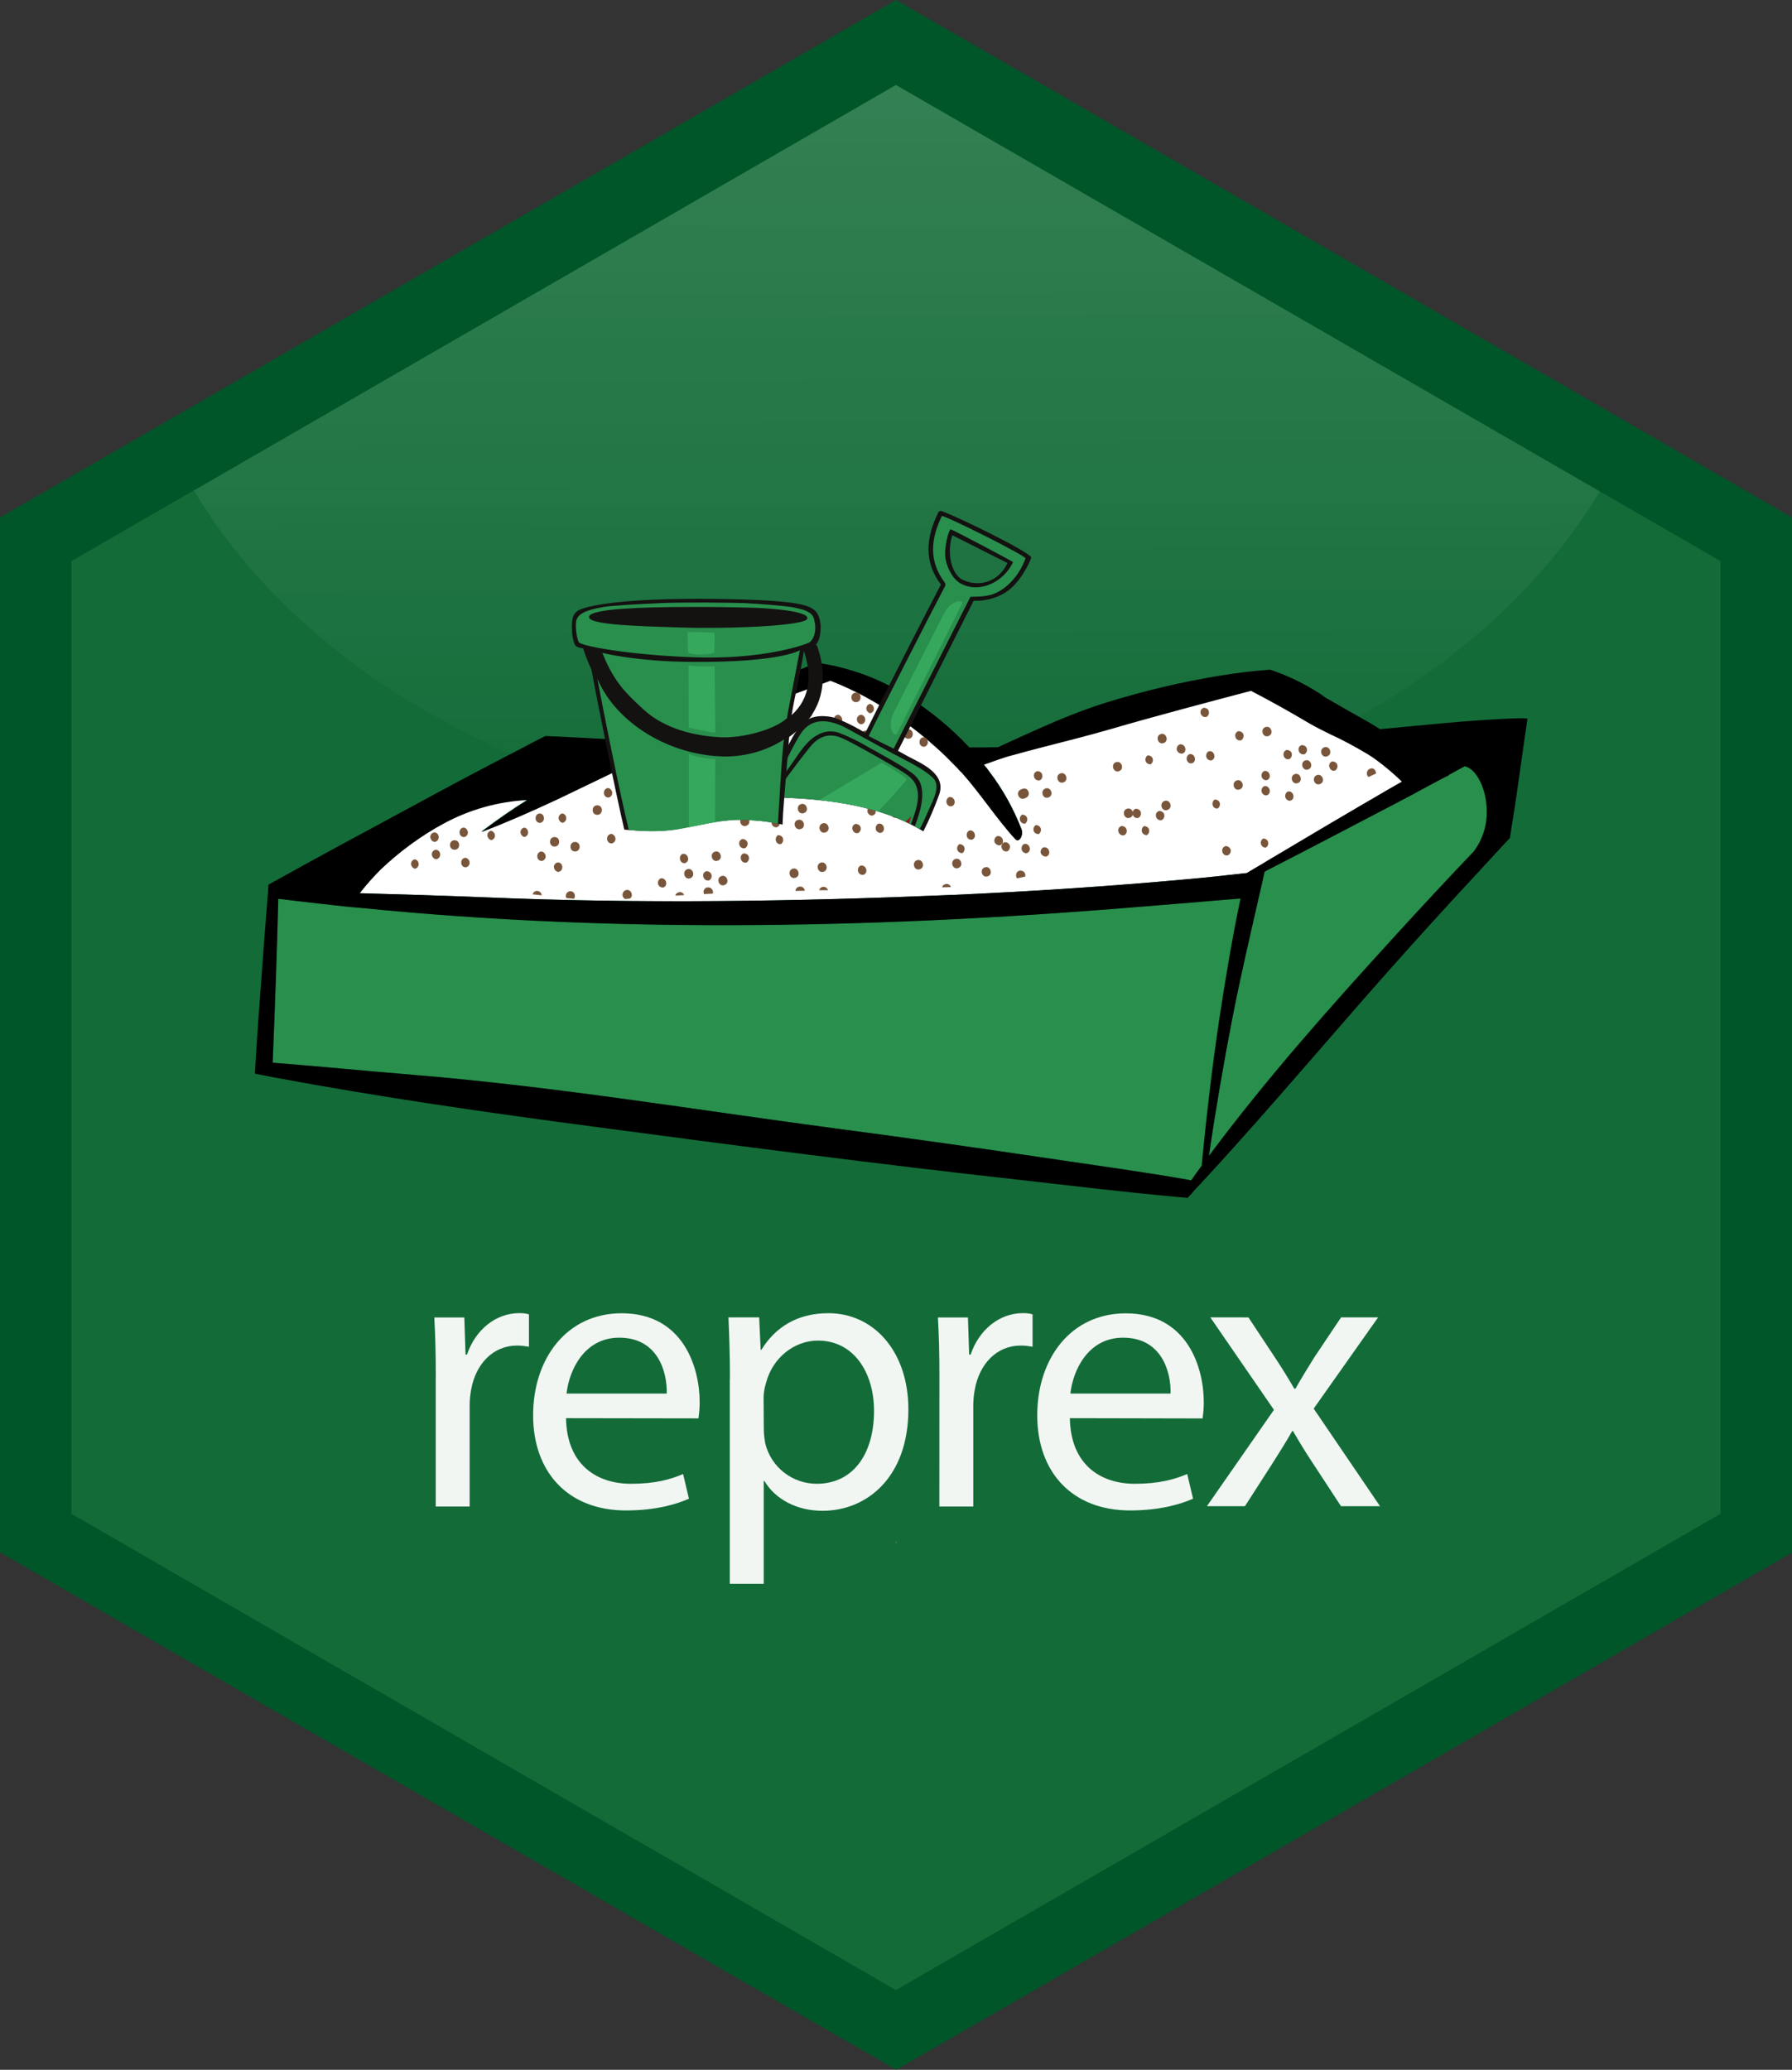 <?xml version="1.0" encoding="utf-8"?>
<!-- Generator: Adobe Illustrator 26.5.0, SVG Export Plug-In . SVG Version: 6.00 Build 0)  -->
<svg version="1.1" id="Layer_1" xmlns="http://www.w3.org/2000/svg" xmlns:xlink="http://www.w3.org/1999/xlink" x="0px" y="0px"
	 viewBox="0 0 2521 2911" style="enable-background:new 0 0 2521 2911;" xml:space="preserve">
<rect x="0" y="0" width="2521" height="2911" fill="#333333" stroke="none"/>
<style type="text/css">
	.st0{fill:#136C38;}
	.st1{opacity:0.25;fill:url(#SVGID_1_);enable-background:new    ;}
	.st2{fill:#005629;}
	.st3{fill:#E6B35A;}
	.st4{opacity:0.94;}
	.st5{fill:#FFFFFF;}
	.st6{fill:#298F4D;}
	.st7{fill:#79563B;}
	.st8{fill:#141111;}
	.st9{fill:#36A85D;}
	.st10{fill:#94111D;}
</style>
<g>
	<polygon class="st0" points="2453.1,767.6 1260.5,78.9 1260.5,78.9 67.6,767.6 67.6,2145.2 1260.5,2833.8 2453.1,2145.2 	"/>
	
		<linearGradient id="SVGID_1_" gradientUnits="userSpaceOnUse" x1="1258.589" y1="1331.014" x2="1263.05" y2="-259.399" gradientTransform="matrix(1 0 0 -1 0 912)">
		<stop  offset="0" style="stop-color:#FFFFFF;stop-opacity:0.83"/>
		<stop  offset="0.56" style="stop-color:#FFFFFF;stop-opacity:0.37"/>
		<stop  offset="1" style="stop-color:#FFFFFF;stop-opacity:0"/>
	</linearGradient>
	<path class="st1" d="M1262.2,1169c440.9,0,820-196.3,988.4-478l-990.1-571.6l0,0L272.8,689.7C440.9,972,820.7,1169,1262.2,1169z"/>
	<path class="st2" d="M2521,2183.6V727.7l-100.5-58l-953.1-550.4L1260.5,0l-206.9,119.4L100.5,669.8L0,727.7v1455.5l100.5,58
		l965.1,557.2l195.2,112.5l195.2-112.5l965.1-557.2L2521,2183.6z M100.5,2129V789.2l172.2-99.5l987.7-570.3l0,0L2250.6,691
		l169.8,98.1V2129l-1160,669.8L100.5,2129z"/>
	<path class="st3" d="M1258.8,2171.6c1-1,2.1-2.1,3.1-3.1h-1C1260.5,2169.5,1259.8,2170.6,1258.8,2171.6z"/>
	<g class="st4">
		<path class="st5" d="M613.1,1935.9c0-31.2-0.7-58.3-2.1-83h42.2l1.7,52.2h2.1c12-35.7,41.2-58.3,73.4-58.3c4.5,0,9.3,0.3,13.7,1.7
			v45.6c-5.5-1-11-1.7-16.5-1.7c-34,0-58.3,25.7-64.8,62.1c-1.4,7.5-2.1,15.1-2.1,22.6v141.7h-47.7V1935.9z"/>
		<path class="st5" d="M796.3,1994.5c1,65.2,42.9,92.3,91.3,92.3c34.7,0,55.6-6.2,73.4-13.7l8.2,34.7c-17.2,7.5-46,16.5-88.5,16.5
			c-81.7,0-130.7-53.9-130.7-133.8S797.3,1847,874.5,1847c86.8,0,109.8,76.2,109.8,125.2c0,7.5-0.7,15.1-1.7,22.6L796.3,1994.5z
			 M938,1959.9c0.7-30.9-12.7-78.6-66.9-78.6c-48.7,0-70.3,44.9-74.1,78.6H938z"/>
		<path class="st5" d="M1026.9,1939.6c0-34-1-61.4-2.1-86.8h43.2l2.1,45.6h1c19.9-32.3,51.1-51.5,94.3-51.5
			c64.2,0,112.5,54.2,112.5,135.2c0,95.4-58.3,142.7-120.8,142.7c-35,0-65.9-15.4-81.7-41.9h-1v144.5h-47.7V1939.6z M1074.5,2010.3
			c0,6.5,1,13.4,2.1,19.9c8.2,33.3,38.1,56.6,72.4,56.6c51.1,0,80.6-41.9,80.6-102.6c0-53.2-28.1-98.8-78.9-98.8
			c-32.9,0-63.8,23.7-73.1,59.7c-2.1,6.5-3.1,13-3.4,19.9L1074.5,2010.3L1074.5,2010.3z"/>
		<path class="st5" d="M1321.6,1935.9c0-31.2-0.7-58.3-2.1-83h42.2l1.7,52.2h2.1c12-35.7,41.2-58.3,73.4-58.3
			c4.5,0,9.3,0.3,13.7,1.7v45.6c-5.5-1-11-1.7-16.5-1.7c-34,0-58.3,25.7-64.8,62.1c-1.4,7.5-2.1,15.1-2.1,22.6v141.7h-47.7
			L1321.6,1935.9L1321.6,1935.9z"/>
		<path class="st5" d="M1505.1,1994.5c1,65.2,42.9,92.3,91.3,92.3c34.7,0,55.6-6.2,73.8-13.7l8.2,34.7
			c-17.2,7.5-46.3,16.5-88.5,16.5c-81.7,0-130.7-53.9-130.7-133.8s47.3-143.4,124.5-143.4c86.8,0,109.8,76.2,109.8,125.2
			c0,7.5-0.7,15.1-1.7,22.6L1505.1,1994.5z M1646.8,1959.9c0.7-30.9-12.7-78.6-66.9-78.6c-48.7,0-70.3,44.9-74.1,78.6H1646.8z"/>
		<path class="st5" d="M1756.3,1852.8l37.7,57c9.9,14.8,18.2,28.5,26.8,43.2h1.7c8.9-15.8,17.5-29.5,26.4-43.9l37.7-56.3h52.1
			l-90.6,128.3l93.3,137.2h-54.9l-39.1-59.7c-10.3-15.4-19.2-30.2-28.5-46h-1c-8.9,15.8-18.2,30.2-28.1,46l-38.4,59.7h-53.5
			l94.3-135.5l-89.5-130H1756.3z"/>
	</g>
	<path class="st6" d="M1698.6,1267.1c15.4-1.4,30.9-2.4,46.3-3.8c-12,57-21.6,115.3-30.2,171.9c-9.3,62.8-16.8,125.6-23,188.7
		c-0.3,5.1-1,10.3-1.4,15.4c-5.1,6.9-9.9,13.4-14.8,20.6c-65.9-11.7-132.1-20.9-198.3-30.5c-99.5-14.8-198.6-28.8-298.1-41.9
		c-198.6-26.4-397.3-59.4-596.3-75.8c-66.6-5.5-132.8-12-199.3-17.2c1.7-39.1,3.1-78.2,4.5-117.3c1.4-37.7,2.4-75.5,3.4-113.2
		c30.5,3.8,61.4,7.2,92.3,10.6c3.4,0.3,6.5,0.7,9.9,1c3.8,0.3,7.9,0.7,12,1c371.9,37.4,748.6,28.5,1122.9-3.4
		c19.6-1.7,39.1-3.1,58.7-4.8L1698.6,1267.1z"/>
	<path class="st6" d="M2060.9,1077.7c17.2,3.8,31.2,34,30.9,63.1c0.3,20.2-6.2,40.1-18.5,56.6l0,0c-37.7,39.5-75.1,79.6-112.2,120.4
		c-88.9,97.4-178.1,197.3-260.4,307.8c9.3-64.2,20.2-127.3,32.3-190.1c11.3-58.7,25-116.7,38.1-174.6c2.7-11.7,5.5-23.3,7.9-35
		c0.7-0.3,1.7-0.7,2.4-1.4l0,0c60.4-30.9,120.4-62.4,180.8-94l27.4-14.4l5.5-3.1c14.1-7.5,27.8-15.1,41.9-22.3
		c-0.3,0.3-0.3,0.7-0.7,1c0,0.3,0,0.7,0.3,0.3c0.3-0.7,1-1.4,1.4-2.1C2045.5,1086,2053,1081.8,2060.9,1077.7L2060.9,1077.7z"/>
	<path class="st5" d="M1972.7,1099.3c-6.5,3.8-12.7,7.2-19.2,11c-57.3,33.3-114.2,66.9-171.2,100.9l-6.2,3.8l-22,13l0,0
		c-0.3,0-1,0-1.4,0c-27.4,3.1-55.2,6.2-82.7,8.6c-109.8,10-219.6,17.2-329.4,22c-219.6,9.3-438.8,12.7-658,3.4
		c-58.7-2.4-117.7-4.1-176.3-5.8c8.9-12,18.5-23.3,29.2-34c26.8-25.4,56.6-47.4,88.9-64.8c36.4-19.6,76.5-30.9,117.7-32.9
		c-22,13.7-43.2,28.5-64.5,44.6v0.3c35.3-13.4,70-28.8,104.6-44.9c8.2-3.8,16.5-7.9,24.4-11.7c29.8-14.1,59.7-28.8,89.5-43.2l0,0
		c18.2-8.6,36.4-17.2,54.9-25.4l0,0c5.5-2.4,11.3-5.1,17.2-7.5c47.3-20.6,94.7-40.1,142.4-58.7c19.2-7.2,38.4-14.1,57.6-21.3
		c34,13.4,65.9,30.5,95.4,51.8c18.9,13,37.1,27.4,54.2,42.9c8.9,7.9,17.5,16.5,26.1,25.4c1.7,1.7,3.8,3.8,5.5,5.8
		c0.7,1,1.7,1.7,2.7,2.7c0.3,0.3,0.7,0.7,1,1c26.1,29.2,48.7,64.5,75.1,93.3c5.5,5.8,11.7-5.5,8.9-13.4
		c-11.3-29.2-26.4-56.3-45.3-81.3l0,0c-2.4-3.4-5.1-6.9-7.9-10c6.9-2.4,13.4-4.8,20.2-7.2c6.9-2.4,13.4-4.5,20.2-6.2
		c15.1-4.1,29.8-8.2,44.9-12l0,0c30.9-7.9,62.1-15.8,93-24.7c65.9-19.2,131.7-36.4,197.6-53.9l0,0c27.1,14.1,54.2,29.2,81.3,45.3
		c9.6,5.5,18.9,10.3,28.8,15.1c18.9,8.6,37.1,18.5,54.9,29.2c4.5,2.7,8.9,5.8,13,8.9C1950.8,1079.1,1962.1,1089.1,1972.7,1099.3z"/>
	<path d="M2139.1,1010.1c-3.4,0-6.9,0.3-10.3,0.3l0,0c-62.4,2.4-124.9,9.3-187.3,15.1c-17.2-11-35-20.2-52.1-30.2
		c-8.2-4.8-16.8-9.6-25-14.4c-2.7-2.1-5.8-4.1-8.9-6.2c-11.7-7.5-23.7-14.1-36-19.9c-10.6-4.8-21.6-9.3-32.6-13l0,0
		c-23.3,1.7-46.3,4.5-69.3,8.2l0,0c-54.6,8.9-108.4,21.6-161.3,38.1c-47,14.4-93,35.7-139,56.6c-4.5,2.1-8.9,4.1-13.4,6.2l0,0
		c-13.4,0.3-26.8,0.3-40.1,0.3c-26.8-28.5-57.3-53.5-90.6-74.1c-22.3-14.1-46-25-71-32.9c-17.2-5.5-34.7-9.6-52.8-12l0,0
		c-8.9,3.4-17.8,6.9-26.8,10.6l0,0c-2.7,1-5.1,2.1-7.9,3.1c-50.4,19.9-100.9,41.2-150.6,64.2c-22.3,10.3-44.9,20.6-67.2,31.6
		c-28.5-1.4-57-3.1-85.4-4.5l0,0c-14.8-0.7-29.5-1.4-44.3-2.1l0,0c-12.4,6.2-24.4,12.4-36.4,18.9c-51.5,26.4-102.9,53.9-154,81.7
		c-61.4,33.3-122.8,65.9-184.2,100.2l-14.8,8.2c-0.3,3.1-0.7,6.2-0.7,8.9s-0.3,5.5-0.7,8.6c-0.3,3.1-0.7,6.5-0.7,9.6
		c-2.7,32.9-5.1,65.9-7.5,98.8c-3.1,40.8-6.2,81.7-8.6,122.8l0,0c-0.3,5.8-0.7,11.3-1,17.2c8.2,1.7,16.1,3.1,24.4,4.8
		c150.3,28.1,301.2,49.8,451.8,69.7c198.6,26.4,397.6,52.5,596.3,74.5c75.8,8.6,152,17.8,228.2,24.7l11.3,1c3.1-3.1,6.2-6.2,8.9-9.6
		s5.8-6.5,8.9-9.6c1-0.7,1.7-1.7,2.4-2.7c2.1-2.1,3.8-4.1,5.8-6.2c95.4-103.3,187.7-214.4,282-319.4c41.5-46.3,83.7-92,125.6-137.2
		c6.5-7.2,13.4-14.4,19.9-21.3c2.1-13,4.1-26.1,6.2-39.1c4.5-28.8,8.2-57.6,12.4-86.1c0.7-5.5,1.7-11.3,2.4-16.8
		c0-1.4,0.3-3.1,0.7-4.5c1-7.2,2.1-14.4,3.1-21.6C2145.7,1010.1,2142.2,1010.1,2139.1,1010.1z M535.6,1222.9
		c26.8-25.4,56.6-47.4,88.9-64.8c36.4-19.6,76.5-30.9,117.7-32.9c-22,13.7-43.2,28.5-64.5,44.6v0.3c35.3-13.4,70-28.8,104.6-44.9
		c8.2-3.8,16.5-7.9,24.4-11.7c29.8-14.1,59.7-28.8,89.5-43.2l0,0c18.2-8.6,36.4-17.2,54.9-25.4l0,0c5.5-2.4,11.3-5.1,17.2-7.5
		c47.3-20.6,94.7-40.1,142.4-58.7c19.2-7.2,38.4-14.1,57.6-21.3c34,13.4,65.9,30.5,95.4,51.8c18.9,13,37.1,27.4,54.2,42.9
		c8.9,7.9,17.5,16.5,26.1,25.4c1.7,1.7,3.8,3.8,5.5,5.8c0.7,1,1.7,1.7,2.7,2.7c0.3,0.3,0.7,0.7,1,1c26.1,29.2,48.7,64.5,75.1,93.3
		c5.5,5.8,11.7-5.5,8.9-13.4c-11.3-29.2-26.4-56.6-45.3-81.3l0,0c-2.4-3.4-5.1-6.9-7.9-10c6.9-2.4,13.4-4.8,20.2-7.2
		c6.9-2.4,13.4-4.5,20.2-6.2c15.1-4.1,29.8-8.2,44.9-12l0,0c30.9-7.9,62.1-15.8,93-24.7c65.9-19.2,131.7-36.4,197.6-53.9l0,0
		c27.1,14.1,54.2,29.2,81.3,45.3c9.6,5.5,18.9,10.3,28.8,15.1c18.9,8.6,37.1,18.5,54.9,29.2c4.5,2.7,8.9,5.8,13,8.9
		c12,8.9,23.7,18.9,34.3,29.2c-6.5,3.8-12.7,7.2-19.2,11c-57.3,33.3-114.2,66.9-171.2,100.9l-6.2,3.8c-7.2,4.1-14.4,8.6-22,13l0,0
		c-0.3,0-1,0-1.4,0c-27.4,3.1-55.2,6.2-82.7,8.6c-109.8,10-219.6,17.2-329.4,22c-219.6,9.3-438.8,12.7-658,3.4
		c-58.7-2.4-117.7-4.1-176.3-5.8C515.3,1244.5,525.3,1233.2,535.6,1222.9L535.6,1222.9z M1690.7,1639.4c-5.1,6.9-9.9,13.4-14.8,20.6
		c-65.9-11.7-132.1-20.6-198.3-30.5c-99.5-14.8-198.6-28.8-298.1-41.9c-199-26.4-397.6-59.4-596.6-75.8
		c-66.6-5.5-132.8-12-199.3-17.2c1.7-39.1,3.1-78.2,4.5-117.3c1.4-37.7,2.4-75.5,3.4-113.2c30.5,3.8,61.4,7.2,92.3,10.6
		c3.4,0.3,6.5,0.7,9.9,1c3.8,0.3,7.9,0.7,12,1c371.9,37.4,748.6,28.5,1122.9-3.4c19.6-1.7,39.1-3.1,58.7-4.8l11.7-1
		c15.4-1.4,30.9-2.4,46.3-3.8c-12,57-21.6,115.3-30.2,171.9c-9.3,62.8-16.8,125.6-23,188.7
		C1691.8,1629.1,1691.1,1634.3,1690.7,1639.4z M2073.3,1197.5L2073.3,1197.5c-37.7,39.5-75.1,79.6-112.2,120.4
		c-88.9,97.4-178.1,197.3-260.4,307.8c9.3-64.2,20.2-127.3,32.3-190.1c11.3-58.7,25-116.7,38.1-174.6c2.7-11.7,5.5-23.3,7.9-35
		c0.7-0.3,1.7-0.7,2.4-1.4l0,0c60.4-30.9,120.4-62.4,180.8-94l27.4-14.4l5.5-3.1c14.1-7.5,27.8-15.1,41.9-22.3
		c-0.3,0.3-0.3,0.7-0.7,1c0,0.3,0,0.7,0.3,0.3c0.3-0.7,1-1.4,1.4-2.1c7.5-4.1,15.1-8.2,22.6-12.4l0,0c17.2,3.8,31.2,34,30.9,63.1
		C2092.1,1161.1,2085.6,1181,2073.3,1197.5z"/>
	<path class="st7" d="M1634.8,1153.2c3.1-2.1,4.1-6.2,2.4-9.3c-1.4-2.4-4.1-3.4-6.5-3.4C1622.1,1143.3,1626.6,1156,1634.8,1153.2z"
		/>
	<path class="st7" d="M1601.9,1150.1c3.1-2.1,4.1-6.2,2.4-9.3c-1.4-2.4-4.1-3.4-6.5-3.4C1589.5,1140.2,1593.6,1152.9,1601.9,1150.1z
		"/>
	<path class="st7" d="M1613.5,1174.5c3.1-2.1,4.1-6.2,2.4-9.3c-1.4-2.4-4.1-3.4-6.5-3.4c-3.1,2.1-4.1,6.2-2.4,9.3
		C1608.4,1173.5,1611.1,1174.8,1613.5,1174.5z"/>
	<path class="st7" d="M1582,1174.5c3.1-2.1,4.1-6.2,2.1-9.6c-1.4-2.1-3.8-3.4-6.5-3.1C1569.3,1164.5,1573.7,1177.2,1582,1174.5z"/>
	<path class="st7" d="M1663.3,1059.9c8.2-2.7,3.8-15.4-4.5-12.7c-3.1,2.1-4.5,6.2-2.4,9.3
		C1657.8,1058.9,1660.5,1060.2,1663.3,1059.9z"/>
	<path class="st7" d="M1618.7,1075c3.1-2.1,4.1-6.2,2.4-9.3c-1.4-2.4-4.1-3.4-6.5-3.4c-3.1,2.1-4.1,6.2-2.4,9.3
		C1613.5,1074,1616.3,1075,1618.7,1075z"/>
	<path class="st7" d="M1636.9,1045.1c8.2-2.7,3.8-15.4-4.1-12.7C1624.9,1035.2,1629,1047.9,1636.9,1045.1z"/>
	<path class="st7" d="M1697.6,1008.1c3.1-2.1,4.1-6.2,2.4-9.3c-1.4-2.4-4.1-3.4-6.5-3.4C1684.9,998.1,1689.4,1010.8,1697.6,1008.1z"
		/>
	<path class="st7" d="M1743.9,1110.3c8.2-2.7,3.8-15.4-4.1-12.7C1731.9,1100.4,1735.7,1113.1,1743.9,1110.3z"/>
	<path class="st7" d="M1782,1097.3c8.2-2.7,3.8-15.4-4.1-12.7c-3.1,2.1-4.1,6.2-2.4,9.3C1776.8,1096.3,1779.2,1097.6,1782,1097.3z"
		/>
	<path class="st7" d="M1782,1118.6c8.2-2.7,3.8-15.4-4.1-12.7c-3.1,2.1-4.1,6.2-2.4,9.3C1776.8,1117.5,1779.2,1118.9,1782,1118.6z"
		/>
	<path class="st7" d="M1815.3,1126.1c8.2-2.7,3.8-15.4-4.1-12.7c-3.1,2.1-4.1,6.2-2.4,9.3
		C1810.1,1125.1,1812.5,1126.5,1815.3,1126.1z"/>
	<path class="st7" d="M1878.4,1083.6c3.1-2.1,4.1-6.2,2.4-9.3c-1.4-2.4-4.1-3.4-6.5-3.4C1866,1073.6,1870.5,1086.3,1878.4,1083.6z"
		/>
	<path class="st7" d="M1867.1,1063.7c8.2-2.7,3.8-15.4-4.1-12.7S1858.8,1066.7,1867.1,1063.7z"/>
	<path class="st7" d="M1840.3,1082.2c8.2-2.7,3.8-15.4-4.1-12.7C1828.3,1072.2,1832.4,1084.9,1840.3,1082.2z"/>
	<path class="st7" d="M1856.8,1102.8c8.2-2.7,3.8-15.4-4.1-12.7S1848.6,1105.5,1856.8,1102.8z"/>
	<path class="st7" d="M1825.6,1101.4c8.2-2.7,3.8-15.4-4.1-12.7C1813.6,1091.5,1817.7,1104.1,1825.6,1101.4z"/>
	<path class="st7" d="M1814.2,1067.4c3.1-2.1,4.1-6.2,2.4-9.3c-1.4-2.4-4.1-3.4-6.5-3.4C1801.9,1057.5,1806,1070.5,1814.2,1067.4z"
		/>
	<path class="st7" d="M1835.5,1060.6c3.1-2.1,4.1-6.2,2.4-9.3c-1.4-2.4-4.1-3.4-6.5-3.4C1822.8,1050.6,1827.3,1063.3,1835.5,1060.6z
		"/>
	<path class="st7" d="M1746.3,1041c3.1-2.1,4.1-6.2,2.4-9.3c-1.4-2.4-4.1-3.4-6.5-3.4C1734,1031.1,1738.1,1043.8,1746.3,1041z"/>
	<path class="st7" d="M1784.4,1035.2c8.2-2.7,3.8-15.4-4.1-12.7C1772.4,1025.2,1776.2,1037.9,1784.4,1035.2z"/>
	<path class="st7" d="M1704.1,1069.5c8.2-2.7,3.8-15.4-4.1-12.7c-3.1,2.1-4.1,6.2-2.4,9.3C1699,1068.5,1701.4,1069.8,1704.1,1069.5z
		"/>
	<path class="st7" d="M1713,1137.1c3.1-2.1,4.1-6.2,2.4-9.3c-1.4-2.4-4.1-3.4-6.5-3.4c-3.1,2.1-4.1,6.2-2.4,9.3
		C1707.9,1136.4,1710.3,1137.4,1713,1137.1z"/>
	<path class="st7" d="M1728.1,1202.6c3.1-2.1,4.5-6.2,2.4-9.3c-1.4-2.4-4.1-3.4-6.5-3.4C1715.4,1193,1719.9,1205.7,1728.1,1202.6z"
		/>
	<path class="st7" d="M1781,1192c3.1-2.1,4.1-6.2,2.4-9.3c-1.4-2.4-4.1-3.4-6.5-3.4c-3.1,2.1-4.1,6.2-2.4,9.3
		C1775.8,1191,1778.2,1192.3,1781,1192z"/>
	<path class="st7" d="M1495.9,1100.4c8.2-2.7,3.8-15.4-4.1-12.7C1483.8,1090.4,1488,1103.1,1495.9,1100.4z"/>
	<path class="st7" d="M1463.3,1097.3c3.1-2.1,4.1-6.2,2.1-9.6c-1.4-2.4-3.8-3.4-6.5-3.1C1450.6,1087.7,1455,1100,1463.3,1097.3z"/>
	<path class="st7" d="M1474.9,1121.6c8.2-2.7,3.8-15.4-4.1-12.7C1462.9,1111.7,1466.7,1124.4,1474.9,1121.6z"/>
	<path class="st7" d="M1443,1122c8.2-2.7,3.8-15.4-4.1-12.7C1431,1112,1435.1,1124.7,1443,1122z"/>
	<path class="st7" d="M1676.7,1073.6c8.2-2.7,3.8-15.4-4.1-12.7c-3.1,2.1-4.1,6.2-2.4,9.3C1671.2,1072.6,1673.9,1074,1676.7,1073.6z
		"/>
	<path class="st7" d="M1574.1,1084.6c8.2-2.7,3.8-15.4-4.1-12.7C1562.1,1074.6,1566.2,1087.3,1574.1,1084.6z"/>
	<path class="st7" d="M1589.5,1150.1c8.2-2.7,3.8-15.4-4.1-12.7C1577.5,1140.2,1581.3,1152.9,1589.5,1150.1z"/>
	<path class="st7" d="M1642.4,1139.1c8.2-2.7,3.8-15.4-4.1-12.7C1630.3,1129.2,1634.1,1142.2,1642.4,1139.1z"/>
	<path class="st7" d="M1260.5,1150.1c3.1-2.1,4.1-6.2,2.4-9.3c-1.4-2.4-4.1-3.4-6.5-3.4c-3.1,2.1-4.1,6.2-2.4,9.3
		C1255.4,1149.1,1257.8,1150.5,1260.5,1150.1z"/>
	<path class="st7" d="M1227.6,1147c8.2-2.7,3.8-15.4-4.1-12.7c-3.1,2.1-4.1,6.2-2.4,9.3C1222.4,1146,1224.8,1147.4,1227.6,1147z"/>
	<path class="st7" d="M1239.2,1171.4c8.2-2.7,3.8-15.4-4.1-12.7c-3.1,2.1-4.1,6.2-2.4,9.3
		C1234.1,1170.4,1236.8,1171.7,1239.2,1171.4z"/>
	<path class="st7" d="M1207.7,1171.4c3.1-2.1,4.1-6.2,2.4-9.3c-1.4-2.4-4.1-3.4-6.5-3.4C1195.3,1161.4,1199.4,1174.1,1207.7,1171.4z
		"/>
	<path class="st7" d="M1441,1123c8.2-2.7,3.8-15.4-4.5-12.7C1428.3,1113.1,1432.7,1125.8,1441,1123z"/>
	<path class="st7" d="M1338.7,1134c8.2-2.7,3.8-15.4-4.1-12.7c-3.1,2.1-4.1,6.2-2.4,9.3C1333.6,1133.3,1336,1134.3,1338.7,1134z"/>
	<path class="st7" d="M1353.8,1199.9c3.1-2.1,4.1-6.2,2.4-9.3c-1.4-2.4-4.1-3.4-6.5-3.4c-3.1,2.1-4.1,6.2-2.4,9.3
		C1348.7,1198.8,1351.1,1199.9,1353.8,1199.9z"/>
	<path class="st7" d="M1406.7,1188.9c8.2-2.7,3.8-15.4-4.5-12.7c-3.1,2.1-4.5,6.2-2.4,9.3
		C1401.5,1187.9,1403.9,1189.2,1406.7,1188.9z"/>
	<path class="st7" d="M1927.1,1081.2c-3.4,1.4-5.1,5.5-3.8,8.9c0.3,1,1.4,2.1,2.1,2.7c3.4-1.7,6.9-3.4,10.3-4.8
		c0.3-3.8-2.1-6.9-5.5-7.5C1929.2,1080.8,1928.1,1080.8,1927.1,1081.2z"/>
	<path class="st7" d="M1461.2,1173.1c3.1-2.1,4.1-6.2,2.4-9.3c-1.4-2.4-4.1-3.4-6.5-3.4c-3.1,2.1-4.1,6.2-2.4,9.3
		C1456.1,1172.1,1458.5,1173.1,1461.2,1173.1z"/>
	<path class="st7" d="M1442,1158.4c3.1-2.1,4.1-6.2,2.4-9.3c-1.4-2.4-4.1-3.4-6.5-3.4c-3.1,2.1-4.1,6.2-2.4,9.3
		C1436.8,1157.3,1439.2,1158.7,1442,1158.4z"/>
	<path class="st7" d="M1417.6,1197.1c3.1-2.1,4.1-6.2,2.4-9.3c-1.4-2.4-4.1-3.4-6.5-3.4C1404.9,1187.2,1409.4,1199.9,1417.6,1197.1z
		"/>
	<path class="st7" d="M1442.3,1232.8c1-3.8-1.4-7.5-5.1-8.2c-1-0.3-2.4-0.3-3.4,0c-3.4,1-5.1,4.8-4.1,8.6c0.3,0.7,0.7,1.7,1.4,2.1
		L1442.3,1232.8z"/>
	<path class="st7" d="M1444.4,1199.9c8.2-2.7,3.8-15.4-4.1-12.7c-3.1,2.1-4.1,6.2-2.4,9.3
		C1439.2,1198.8,1441.6,1200.2,1444.4,1199.9z"/>
	<path class="st7" d="M1471.8,1204.7c8.2-2.7,3.8-15.4-4.5-12.7c-3.1,2.1-4.5,6.2-2.4,9.3C1466.7,1203.7,1469.4,1205,1471.8,1204.7z
		"/>
	<path class="st7" d="M1389.5,1232.5c8.2-2.7,3.8-15.4-4.1-12.7C1377.5,1222.5,1381.3,1235.2,1389.5,1232.5z"/>
	<path class="st7" d="M1367.2,1181c8.2-2.7,3.8-15.4-4.1-12.7c-3.1,2.1-4.1,6.2-2.4,9.3C1362.1,1180.3,1364.8,1181.3,1367.2,1181z"
		/>
	<path class="st7" d="M1294.1,1222.5c8.2-2.7,3.8-15.4-4.1-12.7C1282.1,1212.6,1285.9,1225.3,1294.1,1222.5z"/>
	<path class="st7" d="M1337.7,1247.6c-1-3.4-4.5-5.1-7.9-4.1h-0.3c-2.1,0.7-3.8,2.4-4.1,4.5L1337.7,1247.6z"/>
	<path class="st7" d="M1348,1220.8c8.2-2.7,3.8-15.4-4.1-12.7C1336,1210.9,1339.8,1223.6,1348,1220.8z"/>
	<path class="st7" d="M1214.5,1230.4c8.2-2.7,3.8-15.4-4.5-12.7c-3.1,2.1-4.1,6.2-2.1,9.6
		C1209.4,1229.7,1211.8,1230.8,1214.5,1230.4z"/>
	<path class="st7" d="M1164.8,1252c-1-3.4-4.5-5.5-7.9-4.5h-0.3c-2.1,0.7-3.8,2.4-4.1,4.5H1164.8z"/>
	<path class="st7" d="M1132.2,1252.7c-0.3-3.4-3.4-6.2-6.9-5.8c-0.7,0-1,0-1.7,0.3c-2.7,0.7-4.5,3.1-4.5,5.8L1132.2,1252.7z"/>
	<path class="st7" d="M1119.1,1234.5c8.2-2.7,3.8-15.4-4.1-12.7C1107.1,1224.6,1110.9,1237.3,1119.1,1234.5z"/>
	<path class="st7" d="M1158.6,1226c8.2-2.7,3.8-15.4-4.1-12.7C1146.6,1216,1150.7,1228.7,1158.6,1226z"/>
	<path class="st7" d="M998,1238c3.1-2.1,4.1-6.2,2.1-9.6c-1.4-2.1-3.8-3.4-6.5-3.1C985.3,1228,989.8,1240.7,998,1238z"/>
	<path class="st7" d="M962.4,1258.9c-1-3.4-4.8-5.1-8.2-3.8l0,0c-2.1,0.7-3.8,2.4-4.1,4.5L962.4,1258.9z"/>
	<path class="st7" d="M879.3,1264.4l6.9-0.7c5.8-3.8,1.4-14.4-6.2-11.7c-3.4,1.4-5.1,5.5-3.8,8.9
		C876.9,1262.3,878,1263.4,879.3,1264.4z"/>
	<path class="st7" d="M932.9,1248.3c8.2-2.7,3.8-15.4-4.1-12.7c-3.1,2.1-4.1,6.2-2.4,9.3C927.7,1247.2,930.1,1248.3,932.9,1248.3z"
		/>
	<path class="st7" d="M963.7,1213.9c8.2-2.7,3.8-15.4-4.1-12.7c-3.1,2.1-4.1,6.2-2.1,9.6C958.9,1213.3,961.3,1214.3,963.7,1213.9z"
		/>
	<path class="st7" d="M970.9,1235.2c8.2-2.7,3.8-15.4-4.1-12.7S963,1238,970.9,1235.2z"/>
	<path class="st7" d="M1002.8,1256.8c1-3.8-1-7.5-4.8-8.6c-1-0.3-2.4-0.3-3.8,0c-3.4,1-5.1,4.8-4.1,8.2c0,0.3,0.3,0.7,0.3,1
		L1002.8,1256.8z"/>
	<path class="st7" d="M1019,1244.8c8.2-2.7,3.8-15.4-4.1-12.7S1011.1,1247.6,1019,1244.8z"/>
	<path class="st7" d="M1009.7,1210.5c8.2-2.7,3.8-15.4-4.1-12.7S1001.5,1213.3,1009.7,1210.5z"/>
	<path class="st7" d="M1050.5,1212.9c3.1-2.1,4.1-6.2,2.4-9.3c-1.4-2.4-4.1-3.4-6.5-3.4C1038.2,1203,1042.6,1215.7,1050.5,1212.9z"
		/>
	<path class="st7" d="M1048.5,1192.7c3.1-2.1,4.1-6.2,2.4-9.3c-1.4-2.4-4.1-3.4-6.5-3.4C1036.1,1182.7,1040.2,1195.4,1048.5,1192.7z
		"/>
	<path class="st7" d="M1049.8,1161.4c8.2-2.7,3.8-15.4-4.1-12.7C1037.8,1151.5,1041.6,1164.2,1049.8,1161.4z"/>
	<path class="st7" d="M1092.7,1163.5c8.2-2.7,3.8-15.4-4.1-12.7c-3.1,2.1-4.1,6.2-2.4,9.3C1087.6,1162.5,1090,1163.9,1092.7,1163.5z
		"/>
	<path class="st7" d="M1098.6,1187.2c3.1-2.1,4.1-6.2,2.4-9.3c-1.4-2.4-4.1-3.4-6.5-3.4c-3.1,2.1-4.1,6.2-2.4,9.3
		C1093.4,1186.5,1095.8,1187.5,1098.6,1187.2z"/>
	<path class="st7" d="M1161.3,1170.7c8.2-2.7,3.8-15.4-4.1-12.7C1149.3,1160.8,1153.1,1173.5,1161.3,1170.7z"/>
	<path class="st7" d="M1130.8,1143.6c8.2-2.7,3.8-15.4-4.1-12.7C1118.8,1133.7,1122.6,1146.4,1130.8,1143.6z"/>
	<path class="st7" d="M1126.7,1165.9c8.2-2.7,3.8-15.4-4.5-12.7C1114,1156,1118.5,1168.7,1126.7,1165.9z"/>
	<path class="st7" d="M583.6,1208.5c-3.8,0.7-6.2,4.5-5.1,8.2c0.7,2.4,2.7,4.5,5.1,5.1c3.8-0.7,6.2-4.5,5.1-8.2
		C588.4,1211.2,586.3,1209.1,583.6,1208.5z"/>
	<path class="st7" d="M639.5,1181.7c-8.6,0-8.6,13.4,0,13.4S648.1,1181.7,639.5,1181.7z"/>
	<path class="st7" d="M610.7,1170.7c-3.8,0.7-6.2,4.5-5.1,8.2c0.7,2.4,2.7,4.5,5.1,5.1C619.3,1184.1,619.3,1170.7,610.7,1170.7z"/>
	<path class="st7" d="M612.8,1195.1c-3.8,0.7-6.2,4.5-5.1,8.2c0.7,2.4,2.7,4.5,5.1,5.1C621.3,1208.5,621.3,1195.1,612.8,1195.1z"/>
	<path class="st7" d="M652.9,1163.9c-8.6,0-8.6,13.4,0,13.4c3.8-0.7,6.2-4.5,5.1-8.2C657.4,1166.6,655.3,1164.5,652.9,1163.9z"/>
	<path class="st7" d="M691,1168.3c-3.8,0.7-6.2,4.5-5.1,8.2c0.7,2.4,2.7,4.5,5.1,5.1c3.8-0.7,6.2-4.5,5.1-8.2
		C695.4,1171.1,693.4,1169,691,1168.3z"/>
	<path class="st7" d="M655.3,1206.4c-8.6,0-8.6,13.4,0,13.4c3.8-0.7,6.2-4.5,5.1-8.2C659.8,1208.8,657.7,1207.1,655.3,1206.4z"/>
	<path class="st7" d="M780.2,1177.2c-8.6,0-8.6,13.4,0,13.4C788.8,1190.6,788.8,1177.2,780.2,1177.2z"/>
	<path class="st7" d="M737.6,1163.9c-3.8,0.7-6.2,4.5-5.1,8.2c0.7,2.4,2.7,4.5,5.1,5.1c3.8-0.7,6.2-4.5,5.1-8.2
		C742.4,1166.6,740.4,1164.5,737.6,1163.9z"/>
	<path class="st7" d="M759.9,1144c-8.6,0-8.6,13.4,0,13.4c3.8-0.7,6.2-4.5,5.1-8.2C764.7,1146.4,762.7,1144.6,759.9,1144z"/>
	<path class="st7" d="M791.2,1144c-3.8,0.7-6.2,4.5-5.1,8.2c0.7,2.4,2.7,4.5,5.1,5.1c3.8-0.7,6.2-4.5,5.1-8.2
		C796,1146.4,793.9,1144.6,791.2,1144z"/>
	<path class="st7" d="M809,1184.1c-8.6,0-8.6,13.4,0,13.4S817.6,1184.1,809,1184.1z"/>
	<path class="st7" d="M762.3,1197.5c-8.6,0-8.6,13.4,0,13.4c3.8-0.7,6.2-4.5,5.1-8.2C766.8,1200.2,764.7,1198.2,762.3,1197.5z"/>
	<path class="st7" d="M840.2,1132.6c-8.6,0-8.6,13.4,0,13.4S849.1,1132.6,840.2,1132.6z"/>
	<path class="st7" d="M882.8,1105.9c-3.8,0.7-6.2,4.5-5.1,8.2c0.7,2.4,2.7,4.5,5.1,5.1C891.3,1119.2,891.3,1105.9,882.8,1105.9z"/>
	<path class="st7" d="M856,1108.3c-8.6,0-8.6,13.4,0,13.4c3.8-0.7,6.2-4.5,5.1-8.2C860.5,1111,858.4,1109,856,1108.3z"/>
	<path class="st7" d="M938.7,1103.8c-3.8,0.7-6.2,4.5-5.1,8.2c0.7,2.4,2.7,4.5,5.1,5.1C947.3,1117.2,947.3,1103.8,938.7,1103.8z"/>
	<path class="st7" d="M902.7,1105.9c-3.8,0.7-6.2,4.5-5.1,8.2c0.7,2.4,2.7,4.5,5.1,5.1c3.8-0.7,6.2-4.5,5.1-8.2
		C907.5,1108.6,905.4,1106.6,902.7,1105.9z"/>
	<path class="st7" d="M931.8,1079.1c-3.8,0.7-6.2,4.5-5.1,8.2c0.7,2.4,2.7,4.5,5.1,5.1C940.4,1092.5,940.4,1079.1,931.8,1079.1z"/>
	<path class="st7" d="M893.7,1146c-3.8,0.7-6.2,4.5-5.1,8.2c0.7,2.4,2.7,4.5,5.1,5.1C902.7,1159.4,902.7,1146,893.7,1146z"/>
	<path class="st7" d="M860.5,1172.8c-8.6,0-8.6,13.4,0,13.4c3.8-0.7,6.2-4.5,5.1-8.2C864.9,1175.5,862.9,1173.5,860.5,1172.8z"/>
	<path class="st7" d="M784.6,1212.9c-3.8,0.7-6.2,4.5-5.1,8.2c0.7,2.4,2.7,4.5,5.1,5.1C793.2,1226.3,793.2,1212.9,784.6,1212.9z"/>
	<path class="st7" d="M807.6,1264c2.1-3.1,1.4-7.5-1.7-9.6c-1-0.7-2.1-1-3.4-1c-3.8,0-6.5,3.1-6.5,6.9c0,1,0.3,2.1,0.7,2.7
		L807.6,1264z"/>
	<path class="st7" d="M762,1259.2c0-3.4-3.1-6.2-6.5-6.2l0,0c-3.1,0-5.5,2.1-6.2,4.8L762,1259.2z"/>
	<path class="st7" d="M1045.7,1010.1c-8.6,0-8.6,13.4,0,13.4S1054.3,1010.1,1045.7,1010.1z"/>
	<path class="st7" d="M1117.1,1050.3c-3.8,0.7-6.2,4.5-5.1,8.2c0.7,2.4,2.7,4.5,5.1,5.1c3.8-0.7,6.2-4.5,5.1-8.2
		C1121.5,1052.7,1119.5,1050.6,1117.1,1050.3z"/>
	<path class="st7" d="M1092.4,1023.5c-3.8,0.7-6.2,4.5-5.1,8.2c0.7,2.4,2.7,4.5,5.1,5.1C1101,1036.9,1101,1023.5,1092.4,1023.5z"/>
	<path class="st7" d="M1063.6,1030c-3.8,0.7-6.2,4.5-5.1,8.2c0.7,2.4,2.7,4.5,5.1,5.1c3.8-0.7,6.2-4.5,5.1-8.2
		C1068,1032.8,1066,1030.7,1063.6,1030z"/>
	<path class="st7" d="M1072.5,1007.7c-8.6,0-8.6,13.4,0,13.4c3.8-0.7,6.2-4.5,5.1-8.2C1076.9,1010.5,1074.9,1008.4,1072.5,1007.7z"
		/>
	<path class="st7" d="M1137,996.8c-8.6,0-8.6,13.4,0,13.4c3.8-0.7,6.2-4.5,5.1-8.2C1141.8,999.2,1139.7,997.1,1137,996.8z"/>
	<path class="st7" d="M1195.3,1021.1c-8.6,0-8.6,13.4,0,13.4S1203.9,1021.1,1195.3,1021.1z"/>
	<path class="st7" d="M1204.2,974.1c-8.6,0-8.6,13.4,0,13.4S1212.8,974.1,1204.2,974.1z"/>
	<path class="st7" d="M1210.8,1005.3c-3.8,0.7-6.2,4.5-5.1,8.2c0.7,2.4,2.7,4.5,5.1,5.1C1219.3,1019.1,1219.3,1005.3,1210.8,1005.3z
		"/>
	<path class="st7" d="M1179.5,1005.3c-8.6,0-8.6,13.4,0,13.4c3.8-0.7,6.2-4.5,5.1-8.2C1184,1008.1,1181.9,1006,1179.5,1005.3z"/>
	<path class="st7" d="M1157.2,1043.4c-3.8,0.7-6.2,4.5-5.1,8.2c0.7,2.4,2.7,4.5,5.1,5.1C1165.8,1056.8,1165.8,1043.4,1157.2,1043.4z
		"/>
	<path class="st7" d="M1047.8,1130.6c-3.8,0.7-6.2,4.5-5.1,8.2c0.7,2.4,2.7,4.5,5.1,5.1C1056.4,1144,1056.4,1130.6,1047.8,1130.6z"
		/>
	<path class="st7" d="M1023.4,1103.8c-8.6,0-8.6,13.4,0,13.4c3.8-0.7,6.2-4.5,5.1-8.2C1027.9,1106.2,1025.8,1104.1,1023.4,1103.8z"
		/>
	<path class="st7" d="M1003.2,1088c-3.8,0.7-6.2,4.5-5.1,8.2c0.7,2.4,2.7,4.5,5.1,5.1c3.8-0.7,6.2-4.5,5.1-8.2
		C1008,1090.8,1005.9,1088.7,1003.2,1088z"/>
	<path class="st7" d="M1068,1077c-8.6,0-8.6,13.4,0,13.4C1076.6,1090.4,1076.6,1077,1068,1077z"/>
	<path class="st7" d="M1087.9,1123.7c-8.6,0-8.6,13.4,0,13.4S1096.8,1123.7,1087.9,1123.7z"/>
	<path class="st7" d="M1195.3,1061.3c-3.8,0.7-6.2,4.5-5.1,8.2c0.7,2.4,2.7,4.5,5.1,5.1C1203.9,1074.6,1203.9,1061.3,1195.3,1061.3z
		"/>
	<path class="st7" d="M1217.6,1054.7c-3.8,0.7-6.2,4.5-5.1,8.2c0.7,2.4,2.7,4.5,5.1,5.1c3.8-0.7,6.2-4.5,5.1-8.2
		C1222.1,1057.1,1220,1055.1,1217.6,1054.7z"/>
	<path class="st7" d="M1217.6,1027.6c-8.6,0-8.6,13.4,0,13.4S1226.2,1027.6,1217.6,1027.6z"/>
	<path class="st7" d="M1277.7,1025.6c-8.6,0-8.6,13.4,0,13.4S1286.2,1025.6,1277.7,1025.6z"/>
	<path class="st7" d="M1224.1,989.9c-3.8,0.7-6.2,4.5-5.1,8.2c0.7,2.4,2.7,4.5,5.1,5.1c3.8-0.7,6.2-4.5,5.1-8.2
		C1228.6,992.6,1226.9,990.6,1224.1,989.9z"/>
	<path class="st7" d="M1239.9,1003.3c-8.6,0-8.6,13.4,0,13.4c3.8-0.7,6.2-4.5,5.1-8.2C1244.4,1006,1242.3,1004,1239.9,1003.3z"/>
	<path class="st7" d="M1300,1036.9c-8.6,0-8.6,13.4,0,13.4c3.8-0.7,6.2-4.5,5.1-8.2C1304.4,1039.3,1302.4,1037.2,1300,1036.9z"/>
	<path class="st7" d="M1282.1,1070.2c-8.6,0-8.6,13.4,0,13.4S1290.7,1070.2,1282.1,1070.2z"/>
	<path class="st8" d="M1324.7,718.8c-2.1-0.7-4.1,0.3-4.8,2.1c-17.2,35-20.6,69,3.8,101.2c-18.2,34.3-88.9,172.9-106.4,208.6
		c-12-7.2-24.4-13.7-37.1-18.9c-5.8-2.7-12.4-4.1-18.9-4.5c-3.4-0.3-16.5-1-26.4,5.5c-11,7.2-19.2,22.3-25,33.6
		c-8.2,16.1-26.4,54.6-35.3,74.8c77.9,1,159.2,8.6,224.4,48c8.6-16.8,15.8-34,22.3-51.8c9.9-28.8-23.3-42.9-43.6-53.5
		c-4.8-2.7-14.4-7.9-14.4-7.9l106.4-211c15.8,0.7,37.7-4.1,53.2-18.2c17.2-15.4,28.5-42.2,27.8-43.2
		C1443.4,773.7,1348,727.1,1324.7,718.8z M1355.2,815.9c-17.8-7.9-23.3-40.1-15.4-63.1l77.5,39.1
		C1406,816.3,1380.2,826.9,1355.2,815.9L1355.2,815.9z"/>
	<path class="st6" d="M1281.4,1159.4c5.1-13.7,11-29.2,9.9-43.6c-1.4-18.9-14.4-26.1-29.2-35c-12-7.5-61.1-35-70.7-39.5
		c-9.6-4.5-30.9-17.2-52.5,10c-17.2,21.6-38.8,50.8-52.1,70C1153.8,1123,1223.1,1130.2,1281.4,1159.4z"/>
	<path class="st6" d="M1150.4,1033.5c9.3-5.5,20.9-6.5,31.2-2.4c14.4,5.8,28.5,12.7,42.2,20.9c18.5,10.3,41.2,22.6,55.2,32.3
		c9.6,6.5,16.1,13,17.8,25c2.4,15.8-2.4,31.6-7.5,46.3c-0.7,2.4-1.7,4.8-2.4,6.9c2.4,1.4,4.5,2.4,6.9,3.8
		c4.5-8.6,8.6-17.5,12.4-26.4c5.1-12.4,18.5-34.3,6.2-46c-10.6-10-24.4-17.2-37.1-24c-27.8-14.4-54.9-29.5-82.3-44.6
		c-19.9-11-49.4-20.6-67.2,7.5c-16.1,25.4-40.5,81.7-40.5,81.7c8.9-12.4,22-31.2,30.5-43.2C1125.3,1057.8,1135.6,1041,1150.4,1033.5
		z"/>
	<path class="st6" d="M1325,725.7c6.5,0,119.1,56.3,117.7,59.7c-7.9,21.6-23.7,40.8-42.9,49.1c-14.1,6.2-34,4.1-34.7,5.1
		l-107.7,213.1v0.3c-12-5.8-23.7-11.7-35.3-17.8c16.5-34,88.2-174.6,107.7-211.4c0.3-1,0.3-2.1,0-2.7c0-0.7-0.3-1-0.7-1.7
		C1306.5,789.2,1309.2,758.3,1325,725.7z M1425.2,790.5c0-0.7-86.1-46.3-87.8-46c-2.4-0.3-9.9,26.1-7.2,41.5
		c2.4,13.7,11,30.2,23.3,35.7C1380.2,834.5,1412.8,817.3,1425.2,790.5z"/>
	<path class="st9" d="M1353.1,849.6c-3.4,7.2-87.1,174.3-90.9,181.5c-3.8,7.2-15.4-7.9-4.8-29.2c5.1-10.3,68.6-135.2,72.4-142.1
		C1338.4,844.8,1356.9,842,1353.1,849.6z"/>
	<path class="st9" d="M1235.5,1141.2c17.5-18.9,35-37.7,40.1-44.9c-3.4-5.8-35.3-23.7-35.3-23.7l-87.8,52.8
		C1180.6,1128.2,1208.4,1133.3,1235.5,1141.2z"/>
	<path class="st10" d="M1278.7,1158l3.4-10l-7.9,7.5L1278.7,1158z"/>
	<path class="st8" d="M1149.7,908.9c-0.3-1-1-1.7-2.1-2.1c5.5-5.5,6.5-15.4,6.9-22.6c0.3-7.2-1.4-20.9-9.6-26.8
		c-8.2-5.8-20.6-13.7-139.3-15.1s-169.5,7.9-186.3,13.7c-12,4.1-14.8,11-14.8,25.7s3.4,25.7,6.2,27.4c3.1,1.4,6.2,2.4,9.6,2.7
		c3.4,10.3,7.2,20.2,11.7,29.9c6.5,35.7,33.3,170.2,46.3,225.1c24,2.1,48,3.4,72-0.3c29.5-4.8,57.3-13,87.5-13.7
		c21.3-0.3,42.2,2.1,63.1,6.9c0.3-4.5,0.3-9.6,0.7-15.1c1-17.5,8.9-107.7,8.6-108.1c8.6-6.2,16.5-13,23.7-20.6
		C1161,985.8,1162.7,945.3,1149.7,908.9z M1113.7,1005.7c5.1-31.6,12.4-57.6,17.2-90.2C1141.8,947.3,1141.1,981,1113.7,1005.7z"/>
	<path class="st8" d="M882.8,1000.9c-24.7-23.7-41.2-51.1-54.6-84.7l12.4,1.7c5.8,15.8,13.7,30.9,23.3,44.6
		c11.7,16.8,25.7,31.6,41.9,44.3c31.6,25,71,38.1,111.5,37.1c30.9-0.7,62.8-5.1,85.1-20.9c49.4-34.7,46.7-77.9,34.7-110.8
		c2.1-0.7,4.5-1,6.5-1c13.7,38.4,9.3,76.9-20.2,106.4c-30.2,30.2-76.2,43.2-118,40.1S918.1,1034.8,882.8,1000.9z"/>
	<path class="st6" d="M1146.9,880.8c0-1.7-0.3-3.4-0.7-5.1c-0.3-2.1-1-9.3-5.8-12.7c-6.9-5.5-14.8-6.5-23.3-8.6s-53.9-5.5-69.6-6.2
		c-20.6-0.7-87.5-1.4-118,0s-68.6,3.4-80.6,5.5c-27.1,4.5-35,10.6-37.7,17.5s0,27.8,3.4,32.3c3.4,4.5,63.5,17.2,160.6,20.9
		s157.5-17.5,163.3-20.9S1147.6,889.4,1146.9,880.8z M957.6,882.5c-52.1-1.7-130.7-3.1-129-15.1s83.4-13.4,129.3-13.7
		s73.1,0.3,100.5,1c13.7,0.3,77.5,3.4,77.5,14.8C1136,880.8,1018.3,884.6,957.6,882.5L957.6,882.5z"/>
	<path class="st6" d="M1107.1,1010.1c-19.6,17.5-64.5,28.1-93,26.8c-37.7-1.7-79.3-12.4-107.7-38.1c-29.2-26.4-43.9-42.9-59-80.6
		c0,0,47.7,12.4,128,12.7c124.9,0.7,149.9-16.5,149.9-16.5C1118.8,948.7,1106.8,1009.4,1107.1,1010.1z"/>
	<path class="st6" d="M950,1166.9c29.5-4.8,57.3-13,87.5-13.7c19.2-0.3,38.1,1.4,57,5.1v-1.4c1-14.1,5.8-106,8.6-117
		c-25,16.1-54.6,24.4-84.4,24c-76.2-1.4-151.3-46-178.4-109.5c6.2,34,32.3,164.7,44.3,212.7C906.8,1169.7,928.4,1169.7,950,1166.9z"
		/>
	<path class="st9" d="M967.5,888.7l37.7,1c0,0,0.3,17.5-0.3,28.5c-6.5,2.4-26.8,3.4-36.7,0C967.2,907.9,967.5,893.5,967.5,888.7z"/>
	<path class="st9" d="M1006.3,1030.4l-1-93.3c-12.4,0.7-24.4,0.3-36.7-1c0,15.1,0.3,87.2,0.3,87.2
		C981.2,1025.9,993.6,1029,1006.3,1030.4z"/>
	<path class="st9" d="M1005.9,1156.3l0.3-88.9c-12.7,0-25.4-2.4-37.1-6.9v102.9C981.2,1161.1,993.6,1158.4,1005.9,1156.3z"/>
	<path class="st6" d="M1088.6,1157.3c2.4-18.9,4.1-61.8,4.1-61.8l-35.3,58.3C1068,1154.2,1078.3,1155.3,1088.6,1157.3z"/>
</g>
</svg>

